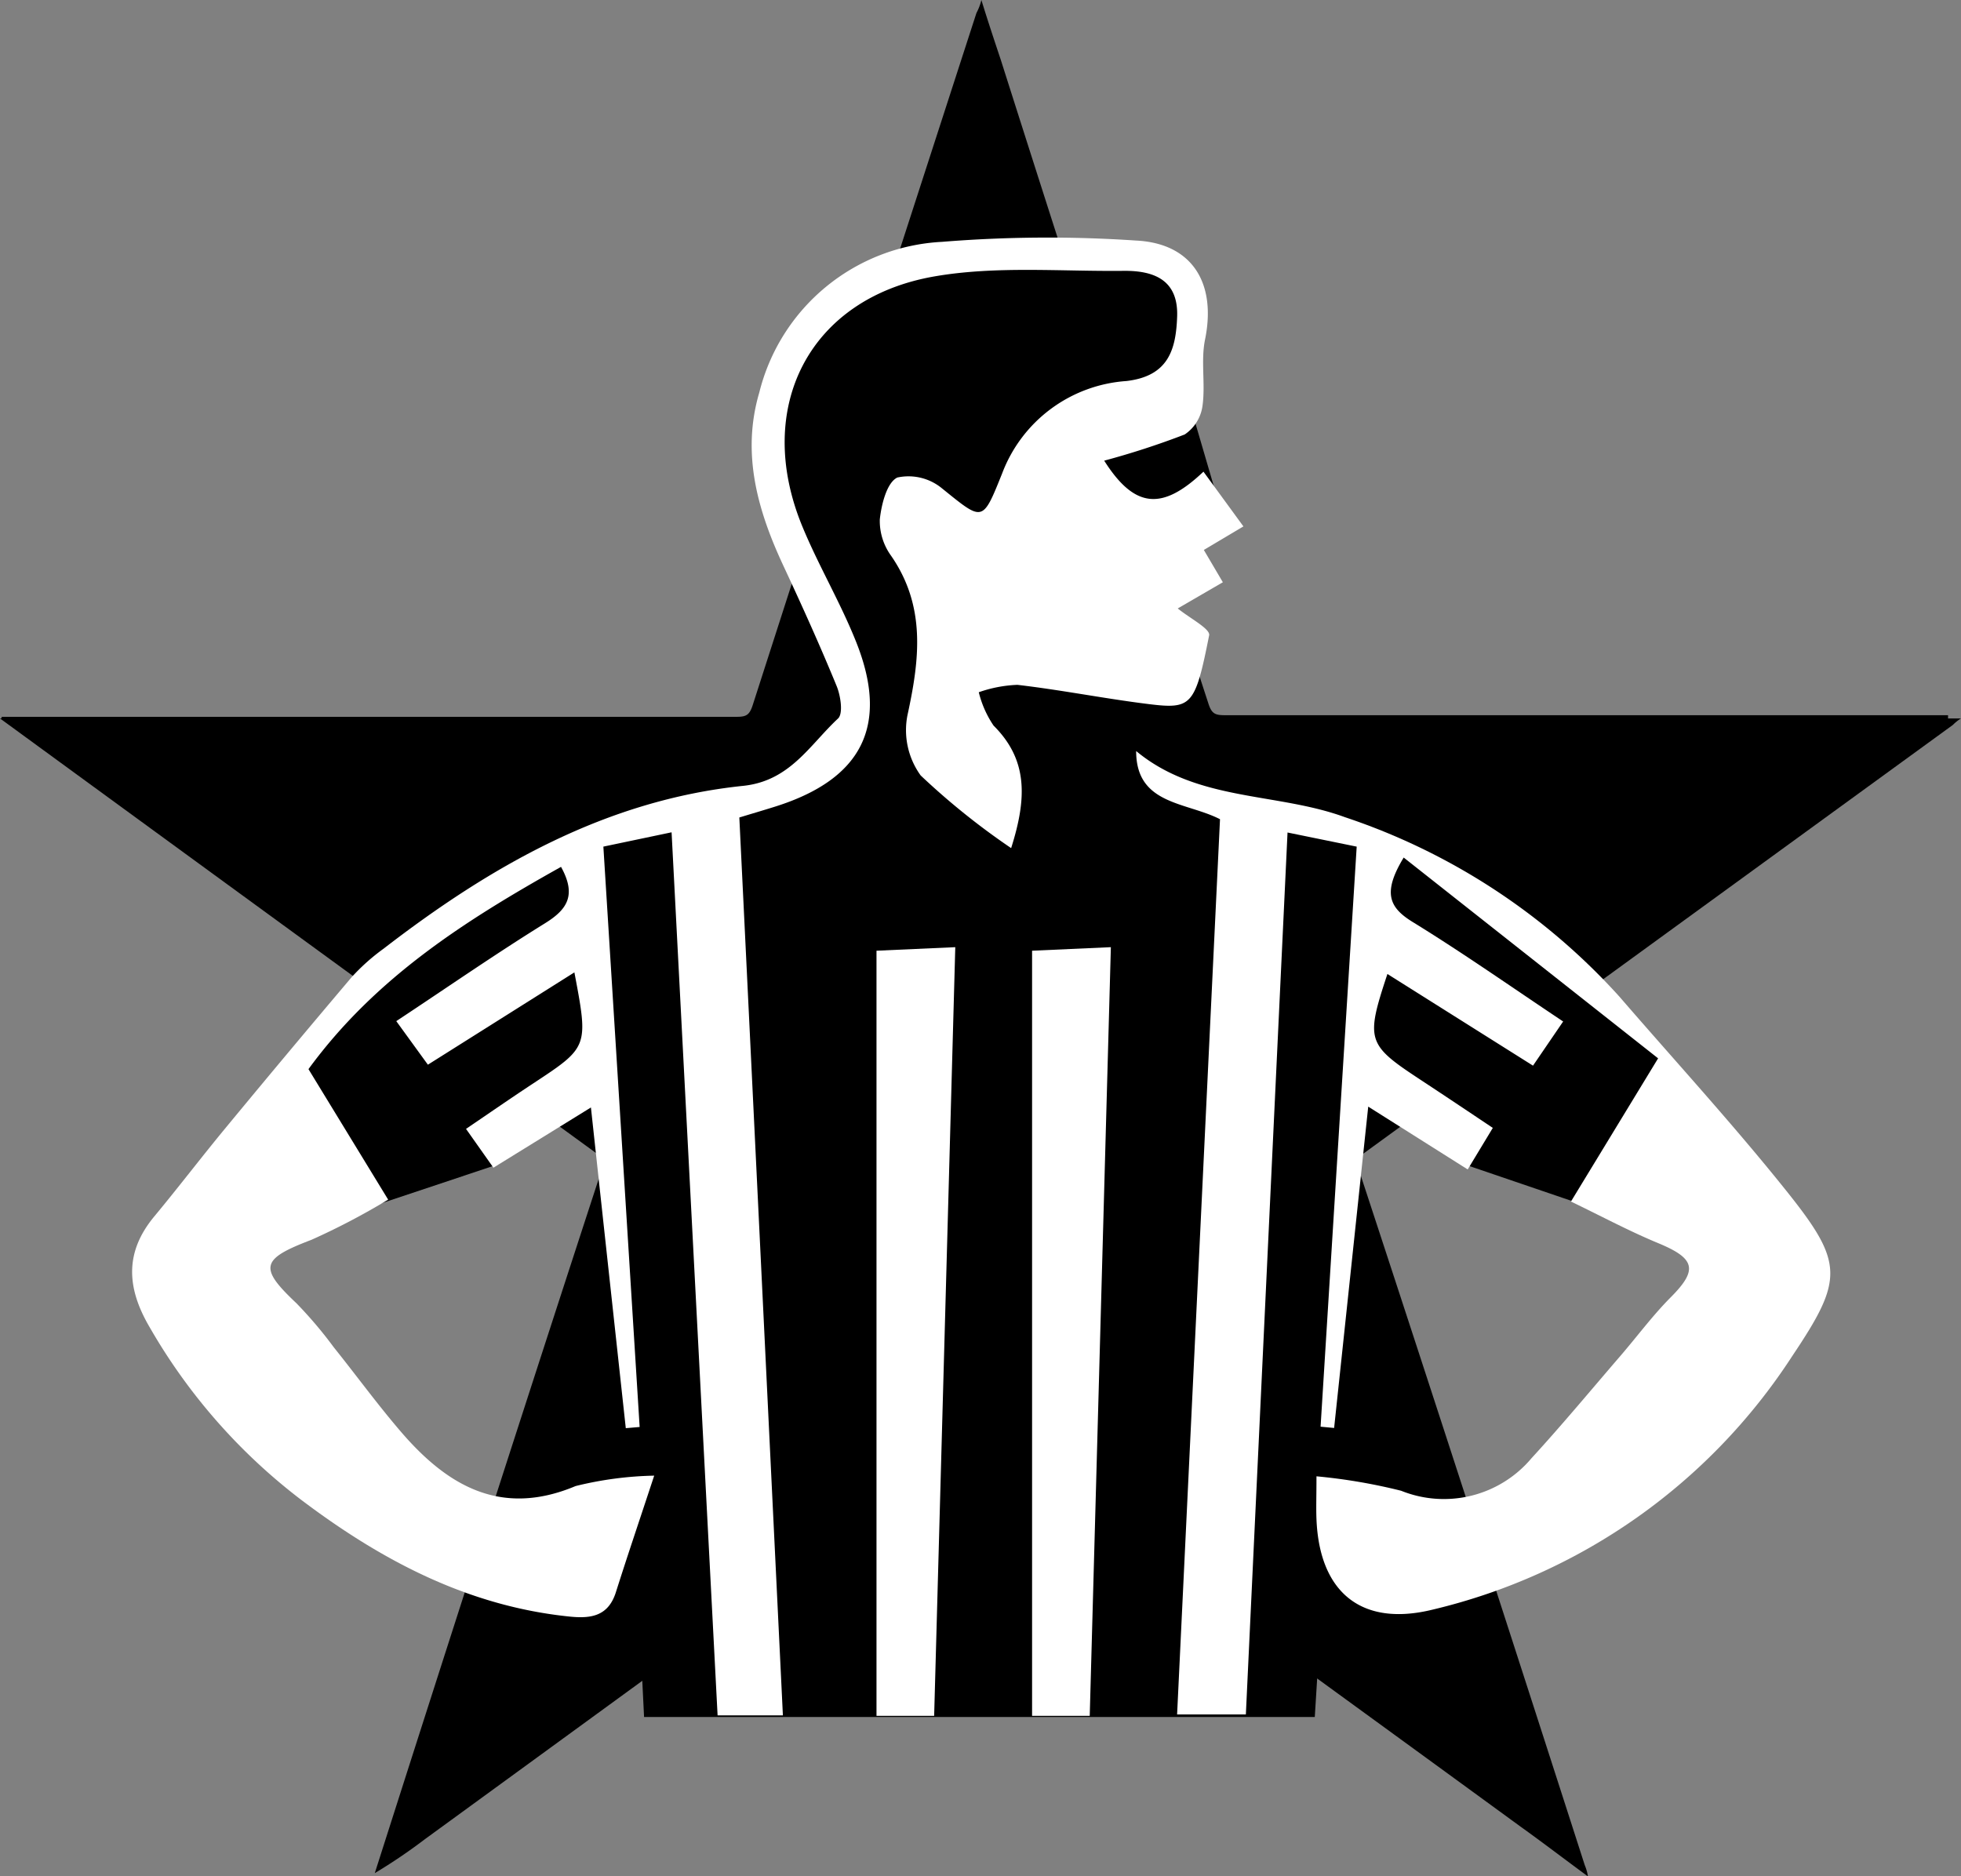 <svg xmlns="http://www.w3.org/2000/svg" width="94.115" height="90.068" viewBox="0 0 94.115 90.068">
  <rect x="0" y="0" width="94.115" height="90.068" fill="#808080" stroke="none"/>
  <g id="footsite" transform="translate(-158 -370.459)">
    <path id="Union_1" data-name="Union 1" d="M72.941,87.654C65.468,82.2,58.073,76.834,50.6,71.385c-1.012-.779-2.1-1.557-3.113-2.336a.438.438,0,0,0-.7,0L20.4,88.277a26.369,26.369,0,0,1-2.413,1.635C21.641,78.469,25.3,67.1,29.037,55.66Q14.44,45.034,0,34.485c.078,0,.078,0,.078-.077H35.342c.467,0,.622-.078.778-.545C39.7,22.731,43.282,11.677,46.863.623A2.642,2.642,0,0,0,47.1,0c.311,1.012.623,1.946.934,2.88C51.3,13.156,54.648,23.509,58,33.785c.155.467.311.545.778.545H93.493v.155h.622a2.143,2.143,0,0,0-.389.311L65.468,55.348a.627.627,0,0,0-.233.857c3.659,11.132,7.24,22.186,10.821,33.318a2.379,2.379,0,0,1,.155.545C75.043,89.211,74.031,88.433,72.941,87.654Z" transform="translate(158 370.459)"/>
    <path id="Path_136" data-name="Path 136" d="M10496.457,2590.134V2585.4l-9.723-.708-5.99,1.59-3.683,3.848s.107,7.036,0,7.415,2.308,5.99,2.308,5.99l1.375,2.908-1.375,2.967-5.769,3.024h-4.392l-9.606,5.488-7.2,7.144,5,5.545,6.1-2.035,4.828-3.51,1.6,19.008.545,11.041h32.19l1.92-30.98,5.225,4.441,7.249,2.472,3.017-6.913-4.664-5.059-7.474-4.886-4.613-1.755-8.181-2.093-.883-1.318-.766-4.449,3.46-7.8.873-.709-1.367-4.672Z" transform="translate(-10281.564 -2202.239)"/>
    <g id="Group_464" data-name="Group 464" transform="translate(164.347 381.862)">
      <path id="Path_131" data-name="Path 131" d="M440.39,1036.389c1.455,2.292,2.776,2.416,4.764.528l1.918,2.628-1.9,1.13.913,1.551-2.165,1.257c.555.456,1.568.978,1.507,1.287-.675,3.4-.835,3.56-2.93,3.3s-4.174-.677-6.271-.92a6.289,6.289,0,0,0-1.855.355,4.964,4.964,0,0,0,.709,1.6c1.644,1.636,1.611,3.468.844,5.882a34.431,34.431,0,0,1-4.342-3.488,3.711,3.711,0,0,1-.634-2.891c.585-2.682.894-5.228-.789-7.659a2.842,2.842,0,0,1-.538-1.741c.077-.722.337-1.766.84-2.009a2.526,2.526,0,0,1,2.134.511c1.983,1.6,1.944,1.663,2.894-.7a6.88,6.88,0,0,1,5.967-4.443c2.01-.234,2.378-1.5,2.435-3.089.064-1.763-1.111-2.214-2.564-2.2-3.033.034-6.13-.246-9.085.267-6.021,1.046-8.682,6.3-6.347,11.981.778,1.893,1.839,3.672,2.594,5.573,1.592,4,.287,6.574-3.873,7.89-.529.167-1.062.323-1.737.528.7,14.351,1.391,28.67,2.091,43.1h-3.134c-.735-14.109-1.468-28.174-2.208-42.389l-3.274.687c.588,9.4,1.164,18.63,1.741,27.858l-.665.057c-.548-5.048-1.1-10.1-1.673-15.394l-4.68,2.891-1.315-1.863c1.106-.75,2.153-1.476,3.217-2.177,2.661-1.753,2.664-1.748,1.984-5.335l-7.031,4.431-1.517-2.091c2.421-1.6,4.743-3.213,7.142-4.7,1.074-.666,1.512-1.353.765-2.705-4.566,2.557-8.9,5.3-12.121,9.709l3.824,6.263a33.7,33.7,0,0,1-3.675,1.927c-2.426.924-2.551,1.328-.734,3.041a20.263,20.263,0,0,1,1.8,2.122c1.088,1.356,2.112,2.765,3.246,4.081,2.23,2.587,4.8,4.074,8.358,2.579a17,17,0,0,1,3.773-.5c-.725,2.2-1.3,3.894-1.84,5.6-.358,1.12-1.154,1.272-2.194,1.167-4.875-.491-9.016-2.677-12.842-5.556a27.812,27.812,0,0,1-7.346-8.348c-1.1-1.88-1.2-3.588.236-5.313,1.151-1.386,2.243-2.821,3.39-4.21q3.019-3.657,6.084-7.276a9.916,9.916,0,0,1,1.526-1.36c5.137-3.963,10.667-7.13,17.256-7.815,2.249-.234,3.193-1.965,4.553-3.232.254-.236.126-1.091-.067-1.56-.8-1.951-1.671-3.876-2.563-5.788-1.238-2.655-2.009-5.382-1.149-8.3a9.542,9.542,0,0,1,8.775-7.233,62.937,62.937,0,0,1,9.294-.062c2.714.128,3.878,2.046,3.324,4.753-.209,1.023.023,2.129-.121,3.174a1.974,1.974,0,0,1-.855,1.382A38.476,38.476,0,0,1,440.39,1036.389Z" transform="translate(-393.743 -1025.68)" fill="#fff"/>
      <path id="Path_132" data-name="Path 132" d="M535.624,1096.806c-1.042,1.714-.679,2.413.442,3.1,2.417,1.487,4.743,3.124,7.211,4.769l-1.447,2.12-6.987-4.4c-1.054,3.178-.982,3.387,1.568,5.065,1.134.746,2.26,1.5,3.49,2.323l-1.205,1.994-4.774-3.015c-.566,5.329-1.1,10.376-1.637,15.424l-.65-.061,1.733-27.843-3.319-.678c-.67,14.158-1.333,28.171-2,42.334h-3.3q1.029-21.5,2.059-42.972c-1.633-.835-4.027-.687-4.024-3.272,2.938,2.438,6.746,1.976,10.01,3.171a30.916,30.916,0,0,1,13.189,8.624c2.679,3.1,5.453,6.122,8.01,9.32,2.764,3.456,2.751,4.237.28,7.924a28.368,28.368,0,0,1-17.252,12.171c-3.418.843-5.442-.82-5.583-4.338-.022-.548,0-1.1,0-2.059a27.011,27.011,0,0,1,4.063.693,5.492,5.492,0,0,0,6.261-1.566c1.469-1.6,2.852-3.27,4.268-4.913.806-.936,1.545-1.938,2.414-2.811,1.307-1.313,1.179-1.856-.6-2.593-1.382-.572-2.706-1.282-4.193-2l4.183-6.873Z" transform="translate(-474.603 -1067.046)" fill="#fff"/>
      <path id="Path_133" data-name="Path 133" d="M512.182,1153.811h-2.767v-36.727l3.781-.17C512.868,1128.845,512.528,1141.217,512.182,1153.811Z" transform="translate(-466.229 -1082.852)" fill="#fff"/>
      <path id="Path_134" data-name="Path 134" d="M512.182,1153.811h-2.767v-36.727l3.781-.17C512.868,1128.845,512.528,1141.217,512.182,1153.811Z" transform="translate(-473.696 -1082.852)" fill="#fff"/>
    </g>
  </g>
</svg>
